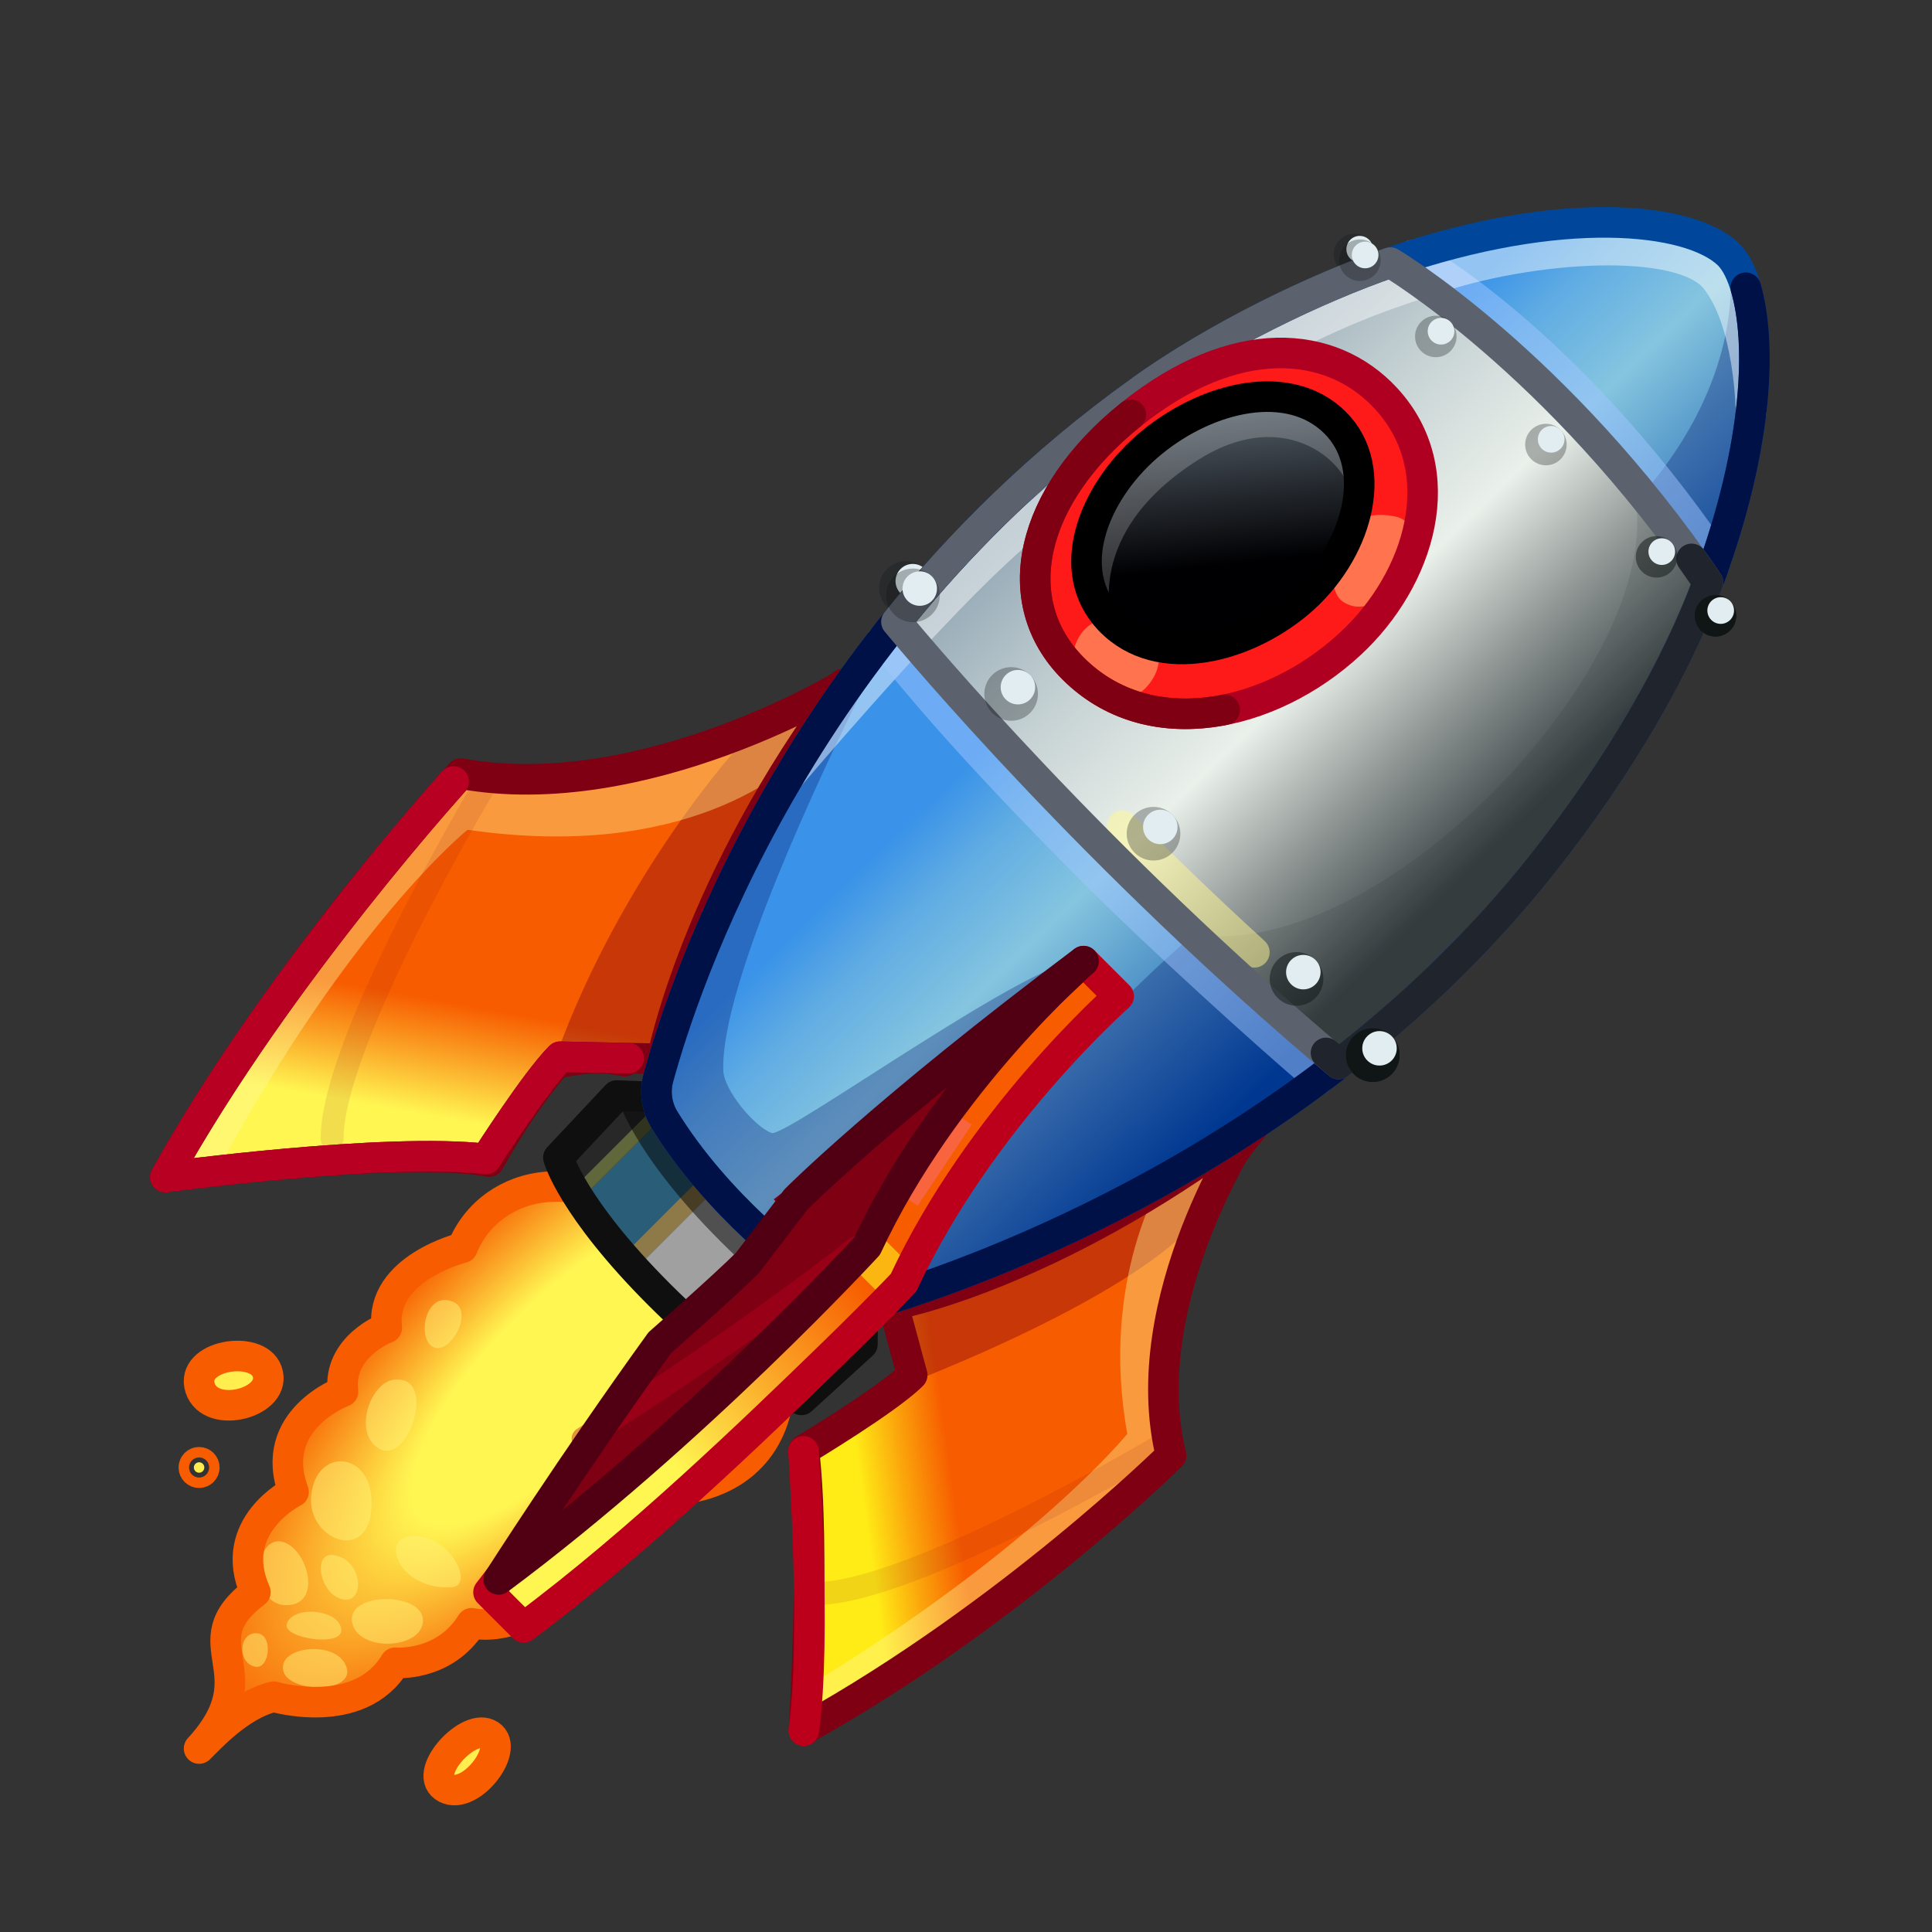 <svg width="513" height="513" viewBox="0 0 513 513" fill="none" xmlns="http://www.w3.org/2000/svg">
<rect x="0" y="0" width="513" height="513" fill="#333333" stroke="none"/>
<g clip-path="url(#clip0_1321_103540)">
<mask id="mask0_1321_103540" style="mask-type:luminance" maskUnits="userSpaceOnUse" x="0" y="0" width="513" height="513">
<path d="M512.897 0.93H0.897V512.93H512.897V0.93Z" fill="white"/>
</mask>
<g mask="url(#mask0_1321_103540)">
<mask id="mask1_1321_103540" style="mask-type:luminance" maskUnits="userSpaceOnUse" x="-158" y="-209" width="891" height="891">
<path d="M364.891 -208.084L732.196 159.221L209.934 681.483L-157.372 314.178L364.891 -208.084Z" fill="white"/>
</mask>
<g mask="url(#mask1_1321_103540)">
<path d="M206.128 256.911C216.623 258.185 279.338 198.571 279.338 198.571L289.534 208.721C289.534 208.721 224.786 275.705 222.779 283.666C221.724 283.412 204.778 299.382 203.393 299.681C201.964 301.353 187.105 316.846 186.138 318.561C181.651 317.725 125.988 362.75 125.988 362.75L115.967 352.354C119.267 346.108 180.422 283.002 183.425 279.704C184.148 278.909 190.859 272.165 191.392 271.62C192.393 270.597 206.128 256.911 206.128 256.911Z" fill="url(#paint0_linear_1321_103540)"/>
<path d="M206.128 256.911C216.623 258.185 279.338 198.571 279.338 198.571L289.534 208.721C289.534 208.721 224.786 275.705 222.779 283.666C221.724 283.412 204.778 299.382 203.393 299.681C201.964 301.353 187.105 316.846 186.138 318.561C181.651 317.725 125.988 362.75 125.988 362.75L115.967 352.354C119.267 346.108 180.422 283.002 183.425 279.704C184.148 278.909 190.859 272.165 191.392 271.62C192.393 270.597 206.128 256.911 206.128 256.911Z" stroke="#7F0012" stroke-width="8.116" stroke-linecap="round" stroke-linejoin="round"/>
<path d="M290.049 209.343C290.049 209.343 226.094 269.335 216.541 267.596C216.541 267.596 132.242 352.754 126.275 363.496C126.275 363.496 180.265 319.439 185.48 320.052C185.48 320.052 205.871 298.198 207.164 296.904L222.846 285.025C222.846 285.025 282.222 219.782 290.049 209.343Z" fill="url(#paint1_linear_1321_103540)"/>
<path d="M290.049 209.343C290.049 209.343 226.094 269.335 216.541 267.596C216.541 267.596 132.242 352.754 126.275 363.496C126.275 363.496 180.265 319.439 185.48 320.052C185.48 320.052 205.871 298.198 207.164 296.904L222.846 285.025C222.846 285.025 282.222 219.782 290.049 209.343Z" stroke="#7F0012" stroke-width="8.116" stroke-linecap="round" stroke-linejoin="round"/>
<path d="M308.969 385.598C302.477 332.113 332.368 299.863 332.368 299.863L332.01 299.505C332.01 299.505 280.776 338.03 240.206 348.257C241.499 353.634 244.189 360.986 242.664 368.05C234.145 375.334 223.564 382.687 214.819 387.62C219.08 410.486 214.369 458.655 214.369 458.655L214.908 457.758C246.744 440.945 273.813 418.792 290.623 403.488C294.668 399.806 298.119 396.52 300.9 393.801C306.111 388.705 308.969 385.598 308.969 385.598Z" stroke="#7F0012" stroke-width="8.116" stroke-linecap="round" stroke-linejoin="round"/>
<path d="M240.624 367.584C240.624 367.584 241.593 358.222 237.848 344.907C255.402 339.275 292.09 325.674 331.166 300.127C330.069 301.053 320.606 309.827 314.135 327.733C314.135 327.733 314.135 327.733 314.128 327.74C313.734 328.177 298.912 344.548 240.624 367.584ZM212.947 459.051C212.947 459.051 213.55 454.848 214.231 447.925L214.238 447.918C274.987 410.943 299.328 380.719 299.328 380.719C291.882 339.455 308.956 312.51 309.207 312.101C316.811 307.868 324.652 303.169 332.601 297.975C330.65 299.625 302.198 326.111 311.259 384.758C311.259 384.758 274.614 426.066 212.947 459.051ZM308.97 383.402C308.97 383.402 242.217 423.225 216.563 423.139ZM331.651 299.146C331.651 299.146 300.864 345.205 310.942 386.495C310.942 386.495 268.222 428.781 213.474 459.193C213.474 459.193 216.57 411.564 213.447 384.986C213.447 384.986 235.624 371.702 242.215 365.11L237.177 346.472C237.177 346.472 278.45 339.039 331.651 299.146Z" fill="url(#paint2_linear_1321_103540)"/>
<g opacity="0.4">
<path d="M240.624 367.584C240.624 367.584 241.592 358.222 237.847 344.907C255.402 339.275 292.089 325.674 331.166 300.127C330.068 301.053 320.606 309.826 314.135 327.733C314.135 327.733 314.135 327.733 314.128 327.74C313.733 328.177 298.912 344.548 240.624 367.584Z" fill="#7F0012"/>
</g>
<g opacity="0.4">
<path d="M212.947 459.051C212.947 459.051 213.55 454.848 214.231 447.925L214.238 447.918C274.992 410.945 299.328 380.719 299.328 380.719C291.882 339.455 308.956 312.51 309.207 312.101C316.811 307.868 324.652 303.169 332.601 297.975C330.65 299.625 302.198 326.111 311.259 384.758C311.259 384.758 274.614 426.066 212.947 459.051Z" fill="#FFF89C"/>
</g>
<g opacity="0.1">
<path d="M308.973 383.405C308.973 383.405 242.216 423.221 216.563 423.139" stroke="#7F0012" stroke-width="6.087" stroke-linecap="round" stroke-linejoin="round"/>
</g>
<path d="M331.651 299.146C331.651 299.146 300.864 345.205 310.942 386.495C310.942 386.495 268.222 428.781 213.474 459.194C213.474 459.194 216.57 411.564 213.447 384.986C213.447 384.986 235.624 371.702 242.215 365.11L237.177 346.472C237.177 346.472 278.45 339.04 331.651 299.146Z" stroke="#7F0012" stroke-width="8.116" stroke-linecap="round" stroke-linejoin="round"/>
<path d="M213.341 385.379C213.341 385.379 216.838 434.61 213.43 459.539" stroke="#BC001B" stroke-width="8.116" stroke-linecap="round"/>
<path d="M123.48 206.924C176.965 213.416 223.832 182.359 223.832 182.359L223.831 181.641C223.831 181.641 176.069 241.214 165.842 281.784C160.466 280.491 154.728 280.85 147.663 282.375C140.38 290.894 134.82 299.682 129.887 308.427C107.021 304.166 44.684 312.284 44.684 312.284L45.581 311.746C62.393 279.909 90.285 242.08 105.589 225.27C109.271 221.224 112.558 217.773 115.277 214.992C120.373 209.781 123.48 206.924 123.48 206.924Z" stroke="#7F0012" stroke-width="8.116" stroke-linecap="round" stroke-linejoin="round"/>
<path d="M222.998 182.676C222.998 182.676 216.441 189.448 196.426 197.885C196.426 197.885 165.578 231.33 147.794 279.919C151.818 279.797 164.774 281.031 174.093 283.262C180.729 265.678 188.298 223.761 222.998 182.676ZM232.116 174.577C232.116 174.577 221.391 185.66 193.319 198.48C156.94 215.088 122.233 205.13 122.233 205.13C122.233 205.13 83.501 237.234 43.549 313.945C43.549 313.945 48.6 312.782 57.309 311.505C93.1 245.182 124.127 220.339 124.127 220.339C182.286 228.697 208.858 205.023 215.738 198.43L215.745 198.423C220.638 190.603 226.083 182.619 232.116 174.577ZM127.929 209.894C127.929 209.894 88.107 276.647 88.193 302.301ZM224.65 181.384C224.65 181.384 171.016 214.28 122.326 205.411C122.326 205.411 74.3 257.816 43.888 312.564C43.888 312.564 102.457 304.626 129.036 307.748C129.036 307.748 142.141 287.185 148.732 280.594L175.8 281.149C175.8 281.149 184.757 234.585 224.65 181.384Z" fill="url(#paint3_linear_1321_103540)"/>
<g opacity="0.4">
<path d="M222.994 182.678C222.994 182.678 216.441 189.444 196.429 197.885C196.429 197.885 165.581 231.327 147.797 279.919C151.819 279.795 164.778 281.031 174.092 283.266C180.729 265.684 188.298 223.754 222.994 182.678Z" fill="#7F0012"/>
</g>
<g opacity="0.4">
<path d="M232.119 174.573C232.119 174.573 221.394 185.659 193.322 198.475C156.944 215.084 122.228 205.133 122.228 205.133C122.228 205.133 83.503 237.228 43.543 313.945C43.543 313.945 48.601 312.776 57.314 311.503C93.095 245.182 124.13 220.334 124.13 220.334C182.281 228.698 208.855 205.027 215.738 198.437L215.746 198.43C220.643 190.601 226.083 182.612 232.119 174.573Z" fill="#FFF89C"/>
</g>
<g opacity="0.1">
<path d="M127.926 209.891C127.926 209.891 88.11 276.648 88.193 302.301" stroke="#7F0012" stroke-width="6.087" stroke-linecap="round" stroke-linejoin="round"/>
</g>
<path d="M224.651 181.384C224.651 181.384 171.017 214.28 122.326 205.411C122.326 205.411 74.301 257.816 43.889 312.564C43.889 312.564 102.458 304.626 129.037 307.748C129.037 307.748 142.142 287.185 148.733 280.594L175.801 281.149C175.801 281.149 184.757 234.585 224.651 181.384Z" stroke="#7F0012" stroke-width="8.116" stroke-linecap="round" stroke-linejoin="round"/>
<path d="M120.444 207.5C111.284 217.757 70.728 264.249 43.889 312.564C43.889 312.564 102.458 304.626 129.037 307.748C129.037 307.748 142.142 287.185 148.733 280.594C148.733 280.594 158.999 280.805 166.886 280.967" stroke="#B80023" stroke-width="8.116" stroke-linecap="round" stroke-linejoin="round"/>
<path d="M153.602 316.582C149.522 316.024 145.731 316.24 142.298 317.061C138.864 317.882 135.79 319.306 133.144 321.164C131.048 322.636 129.22 324.38 127.696 326.31C126.172 328.241 124.952 330.358 124.07 332.577C124.07 332.577 118.599 333.954 113.351 337.299C108.104 340.643 103.08 345.955 103.973 353.825C103.973 353.825 100.701 355.072 97.608 357.812C94.515 360.551 91.601 364.784 92.317 370.752C92.317 370.752 87.269 372.643 83.095 376.91C78.921 381.177 75.622 387.818 79.121 397.318C79.121 397.318 74.635 399.56 71.115 403.998C67.596 408.436 65.044 415.07 68.91 423.854C59.678 430.867 60.629 436.086 61.528 442.116C62.427 448.146 63.273 454.987 53.828 465.247C56.118 463.102 64.402 453.661 73.624 451.466C73.624 451.466 96.282 458.071 105.73 442.347C105.73 442.347 118.755 443.421 125.976 431.795C125.976 431.795 147.252 436.765 158.202 406.166C158.202 406.166 173.882 410.28 180.661 396.062C180.661 396.062 193.582 395.813 201.622 385.548C204.585 381.764 206.885 376.62 207.631 369.626C210.4 343.658 172.425 319.156 153.602 316.582Z" fill="url(#paint4_radial_1321_103540)"/>
<g opacity="0.5">
<path d="M119.005 345.266C112.305 344.094 110.799 356.571 115.517 357.873C120.236 359.174 126.688 346.609 119.005 345.266Z" fill="#FFF276"/>
</g>
<g opacity="0.5">
<path d="M104.601 366.352C98.073 367.138 93.502 381.198 101.075 384.854C108.649 388.509 116.186 364.958 104.601 366.352Z" fill="#FFF276"/>
</g>
<g opacity="0.5">
<path d="M108.472 408.002C101.115 409.156 106.4 422.237 119.89 421.458C126.435 421.08 118.959 406.357 108.472 408.002Z" fill="#FFF276"/>
</g>
<g opacity="0.5">
<path d="M98.635 398.098C98.034 385.325 84.062 384.429 82.651 396.903C81.24 409.378 99.469 415.833 98.635 398.098Z" fill="#FFF276"/>
</g>
<g opacity="0.5">
<path d="M88.59 412.915C82.854 412.059 84.856 423.299 90.948 424.67C97.041 426.041 96.483 414.094 88.59 412.915Z" fill="#FFF276"/>
</g>
<g opacity="0.5">
<path d="M112.307 430.348C112.445 422.64 92.138 422.6 93.489 430.687C94.84 438.775 112.168 438.057 112.307 430.348Z" fill="#FFF276"/>
</g>
<g opacity="0.5">
<path d="M74.684 409.334C67.225 407.943 66.418 426.431 76.188 426.223C85.958 426.014 81.489 410.604 74.684 409.334Z" fill="#FFF276"/>
</g>
<g opacity="0.5">
<path d="M90.625 432.808C90.376 427.215 77.364 426.11 76.124 431.344C75.256 435.014 90.83 437.407 90.625 432.808Z" fill="#FFF276"/>
</g>
<g opacity="0.5">
<path d="M91.547 441.649C88.186 435.561 73.868 437.265 75.201 443.571C76.534 449.877 96.021 449.756 91.547 441.649Z" fill="#FFF276"/>
</g>
<g opacity="0.5">
<path d="M68.171 433.678C63.165 433.435 63.046 441.979 68.01 442.583C71.627 443.023 72.577 433.892 68.171 433.678Z" fill="#FFF276"/>
</g>
<path d="M152.392 315.371C151.053 315.182 149.745 315.075 148.472 315.046C147.316 315.019 146.189 315.056 145.091 315.151C143.958 315.249 142.857 315.411 141.789 315.63C140.388 315.918 139.045 316.305 137.763 316.781C135.613 317.58 133.636 318.627 131.855 319.873C127.656 322.811 124.542 326.847 122.792 331.299C122.792 331.299 100.825 336.724 102.701 352.552C102.701 352.552 89.573 357.501 91.073 369.505C91.073 369.505 70.815 377.008 77.943 396.139C77.943 396.139 59.953 405.062 67.814 422.758C49.327 436.761 71.745 443.756 52.865 464.284C55.156 462.139 63.433 452.693 72.691 450.533C72.691 450.533 95.497 457.285 104.914 441.53C104.914 441.53 118.01 442.674 125.209 431.026C125.209 431.026 146.617 436.129 157.467 405.431C157.467 405.431 173.248 409.644 179.989 395.389C179.989 395.389 192.974 395.204 201.002 384.927C202.055 383.578 203.025 382.057 203.867 380.338C204.417 379.215 204.913 378.008 205.345 376.712C205.632 375.85 205.89 374.949 206.116 374.005C206.491 372.439 206.778 370.759 206.961 368.956C209.612 342.87 171.323 318.054 152.392 315.371Z" stroke="#F75C00" stroke-width="8.116" stroke-linecap="round" stroke-linejoin="round"/>
<path d="M70.896 364.066C68.231 356.958 50.358 359.82 53.143 368.53C55.928 377.241 74.024 372.403 70.896 364.066Z" fill="#FFEE4D"/>
<path d="M70.896 364.066C68.231 356.958 50.358 359.82 53.143 368.53C55.928 377.241 74.024 372.403 70.896 364.066Z" stroke="#F75C00" stroke-width="8.116" stroke-linecap="round" stroke-linejoin="round"/>
<path d="M129.457 460.393C123.683 457.862 111.775 471.386 118.489 474.806C125.202 478.227 136.23 463.362 129.457 460.393Z" fill="#FFEE4D"/>
<path d="M129.457 460.393C123.683 457.862 111.775 471.386 118.489 474.806C125.202 478.227 136.23 463.362 129.457 460.393Z" stroke="#F75C00" stroke-width="8.116" stroke-linecap="round" stroke-linejoin="round"/>
<path d="M54.251 389.661C54.251 390.427 53.631 391.047 52.865 391.047C52.099 391.047 51.479 390.427 51.479 389.661C51.479 388.895 52.099 388.275 52.865 388.275C53.631 388.275 54.251 388.895 54.251 389.661Z" fill="#FFEE4D"/>
<path d="M54.251 389.661C54.251 390.427 53.631 391.047 52.865 391.047C52.099 391.047 51.479 390.427 51.479 389.661C51.479 388.895 52.099 388.275 52.865 388.275C53.631 388.275 54.251 388.895 54.251 389.661Z" stroke="#F75C00" stroke-width="8.116" stroke-linecap="round" stroke-linejoin="round"/>
<mask id="mask2_1321_103540" style="mask-type:luminance" maskUnits="userSpaceOnUse" x="-80" y="-131" width="735" height="736">
<path d="M287.412 -130.606L654.717 236.699L287.412 604.005L-79.893 236.699L287.412 -130.606Z" fill="white"/>
</mask>
<g mask="url(#mask2_1321_103540)">
<path d="M459.397 167.4C457.245 169.551 453.759 169.551 451.607 167.4C449.456 165.249 449.456 161.762 451.607 159.611C453.759 157.459 457.245 157.459 459.397 159.611C461.548 161.762 461.548 165.249 459.397 167.4Z" fill="#101516"/>
<path d="M459.398 164.616C458.015 165.998 455.774 165.998 454.392 164.616C453.009 163.233 453.009 160.992 454.392 159.61C455.774 158.228 458.015 158.228 459.398 159.61C460.78 160.992 460.78 163.233 459.398 164.616Z" fill="#E1EDF0"/>
<g opacity="0.3">
<path d="M363.546 71.46C361.395 73.612 357.908 73.612 355.757 71.46C353.605 69.309 353.605 65.823 355.757 63.671C357.908 61.52 361.395 61.52 363.546 63.671C365.698 65.823 365.698 69.309 363.546 71.46Z" fill="#101516"/>
</g>
<path d="M363.547 68.676C362.165 70.059 359.923 70.059 358.541 68.676C357.159 67.294 357.159 65.053 358.541 63.67C359.923 62.288 362.165 62.288 363.547 63.67C364.929 65.053 364.929 67.294 363.547 68.676Z" fill="#E1EDF0"/>
</g>
<mask id="mask3_1321_103540" style="mask-type:luminance" maskUnits="userSpaceOnUse" x="-328" y="-101" width="951" height="951">
<path d="M147.162 -100.117L622.077 374.797L147.162 849.712L-327.753 374.797L147.162 -100.117Z" fill="white"/>
</mask>
<g mask="url(#mask3_1321_103540)">
<path d="M369.533 285.195C366.751 287.977 362.243 287.977 359.461 285.195C356.68 282.413 356.68 277.905 359.461 275.124C362.243 272.342 366.751 272.342 369.533 275.124C372.315 277.905 372.315 282.413 369.533 285.195Z" fill="#101516"/>
<path d="M369.533 281.595C367.746 283.383 364.848 283.383 363.061 281.595C361.273 279.808 361.273 276.91 363.061 275.123C364.848 273.335 367.746 273.335 369.533 275.123C371.321 276.91 371.321 279.808 369.533 281.595Z" fill="#E1EDF0"/>
<g opacity="0.3">
<path d="M245.601 161.149C242.819 163.931 238.311 163.931 235.53 161.149C232.748 158.367 232.748 153.859 235.53 151.077C238.311 148.295 242.819 148.295 245.601 151.077C248.383 153.859 248.383 158.367 245.601 161.149Z" fill="#101516"/>
</g>
<path d="M245.602 157.549C243.815 159.336 240.917 159.336 239.13 157.549C237.343 155.761 237.343 152.864 239.13 151.076C240.917 149.289 243.815 149.289 245.602 151.076C247.39 152.864 247.39 155.761 245.602 157.549Z" fill="#E1EDF0"/>
</g>
<path d="M163.741 290.897L148.268 307.384C148.268 307.384 151.847 320.537 175.084 343.774C198.2 366.891 212.809 371.703 212.809 371.703L228.988 356.959L229.113 346.037L174.394 291.318L163.741 290.897Z" fill="#282828"/>
<path d="M179.989 348.678L201.472 327.195L220.472 342.786L199.081 364.176L179.989 348.678Z" fill="#1D4861"/>
<path d="M219.156 344.101L199.082 364.176L194.767 361.053L214.889 340.931L219.156 344.101Z" fill="#60673A"/>
<path d="M175.758 296.881L154.22 318.419L168.671 337.062L190.12 315.613L175.758 296.881Z" fill="#2A5D77"/>
<path d="M188.391 317.341L168.672 337.061L165.208 333.597L184.928 313.877L188.391 317.341Z" fill="#8E7949"/>
<path d="M174.91 297.73L154.22 318.42L152.392 315.372L172.979 294.786L174.91 297.73Z" fill="#60673A"/>
<path d="M199.859 328.808L179.989 348.678L168.672 337.061L188.393 317.341L199.859 328.808Z" fill="#A0A0A0"/>
<g opacity="0.5">
<path d="M163.741 290.897C163.741 290.897 167.408 305.706 191.379 329.678C215.351 353.65 228.988 356.959 228.988 356.959L229.113 346.037L174.394 291.318L163.741 290.897Z" fill="black"/>
</g>
<path d="M163.741 290.897L148.268 307.384C148.268 307.384 151.847 320.537 175.084 343.774C198.2 366.891 212.809 371.703 212.809 371.703L228.988 356.959L229.113 346.037L174.394 291.318L163.741 290.897Z" stroke="#0F0F0F" stroke-width="8.116" stroke-linecap="round" stroke-linejoin="round"/>
<path d="M176.405 297.264C174.37 293.96 173.795 289.954 174.814 286.209C181.318 262.288 211.555 169.236 302.456 104.018C323.213 89.125 349.691 76.464 369.182 69.729C414.447 54.088 448.664 57.652 458.934 67.515C466.546 74.826 471.538 105.944 453.516 154.637C445.325 176.77 430.389 203.16 409.375 229.627C348.12 306.779 258.704 338.05 234.149 345.473C230.027 346.72 225.569 346.009 222.035 343.548C211.859 336.461 190.271 319.774 176.405 297.264Z" fill="url(#paint5_linear_1321_103540)"/>
<g opacity="0.3">
<path d="M234.146 345.478C230.021 346.719 225.566 346.009 222.03 343.548C211.857 336.46 190.271 319.781 176.404 297.262C174.366 293.962 173.799 289.952 174.818 286.207C179.087 270.474 195.78 227.007 231.098 179.064C231.098 179.064 230.712 179.814 230.019 181.191C229.559 182.106 228.962 183.297 228.252 184.731C219.136 203.128 191.294 261.317 192.05 284.227C192.228 289.616 200.544 299.342 204.895 300.838C208.692 302.143 277.474 252.085 287.712 255.206C298.27 258.425 223.19 325.504 228.802 328.024C240.853 333.445 281.784 277.772 316.579 248.504C317.098 248.067 340.583 270.58 341.088 270.144C385.168 232.242 422.035 184.811 442.755 143.172C444.077 140.518 435.423 132.127 437.269 129.941C461.485 101.261 460.425 75.148 458.934 67.517C466.546 74.827 471.539 105.947 453.511 154.637C445.325 176.768 430.389 203.154 409.377 229.633C348.126 306.782 258.703 338.053 234.146 345.478Z" fill="#000C66"/>
</g>
<path d="M355.464 282.512C290.705 228.055 244.003 172.328 238.034 165.111C255.043 143.983 276.221 122.835 302.456 104.017C323.217 89.124 349.689 76.469 369.181 69.733C369.181 69.733 413.531 95.975 453.511 154.636C445.325 176.768 430.389 203.154 409.376 229.633C392.847 250.452 374.26 267.935 355.464 282.512Z" fill="url(#paint6_linear_1321_103540)"/>
<g opacity="0.1">
<path d="M355.464 282.512C341.74 270.97 328.827 259.376 316.947 248.199C369.472 255.696 447.543 169.835 432.964 127.477C439.779 135.612 446.709 144.651 453.51 154.637C445.325 176.769 430.388 203.154 409.376 229.633C392.847 250.452 374.26 267.935 355.464 282.512Z" fill="#101516"/>
</g>
<g opacity="0.5">
<path d="M333.065 252.86C320.278 241.188 308.503 229.806 297.973 219.227" stroke="#FFF88F" stroke-width="8.116" stroke-linecap="round" stroke-linejoin="round"/>
</g>
<g opacity="0.5">
<path d="M375.102 67.773C375.102 67.773 415.392 89.317 455.731 148.402" stroke="#9FC6FF" stroke-width="8.116" stroke-linecap="round" stroke-linejoin="round"/>
</g>
<g opacity="0.45">
<path d="M464.948 109.466C464.948 109.466 464.732 85.334 455.442 73.969C446.152 62.604 406.337 65.19 380.04 74.23C364.681 79.51 326.062 89.59 264.551 146.625C243.076 166.538 209.53 206.245 209.53 206.245" stroke="white" stroke-width="8.116" stroke-linecap="round" stroke-linejoin="round"/>
</g>
<path d="M176.405 297.264C174.37 293.96 173.795 289.954 174.814 286.209C181.318 262.288 211.555 169.236 302.456 104.018C323.213 89.125 349.691 76.464 369.182 69.729C414.447 54.088 448.664 57.652 458.934 67.515C466.546 74.826 471.538 105.944 453.516 154.637C445.325 176.77 430.389 203.16 409.375 229.627C348.12 306.779 258.704 338.05 234.149 345.473C230.027 346.72 225.569 346.009 222.035 343.548C211.859 336.461 190.271 319.774 176.405 297.264Z" stroke="#00479B" stroke-width="8.116" stroke-miterlimit="10"/>
<g opacity="0.5">
<path d="M234.232 169.904C243.57 181.425 256.656 197.561 289.693 230.769C307.094 248.261 336.908 275.282 350.198 286.497" stroke="#9FC6FF" stroke-width="8.116" stroke-linecap="round" stroke-linejoin="round"/>
</g>
<path d="M463.563 76.402C467.624 90.252 467.346 117.268 453.516 154.637C445.325 176.77 430.389 203.16 409.375 229.627C348.12 306.779 258.704 338.049 234.149 345.474C230.027 346.72 225.569 346.009 222.035 343.548C211.859 336.461 190.271 319.774 176.405 297.264C174.37 293.96 173.795 289.954 174.814 286.209C181.318 262.288 211.555 169.236 302.456 104.018" stroke="#001147" stroke-width="8.116" stroke-linecap="round" stroke-linejoin="round"/>
<path d="M355.464 282.512C290.705 228.055 244.003 172.328 238.034 165.111C255.043 143.983 276.221 122.835 302.456 104.017C323.217 89.124 349.689 76.469 369.181 69.733C369.181 69.733 413.531 95.975 453.511 154.636C445.325 176.768 430.389 203.154 409.376 229.633C392.847 250.452 374.26 267.935 355.464 282.512Z" stroke="#5C626D" stroke-width="8.116" stroke-linecap="round" stroke-linejoin="round"/>
<path d="M449.159 148.4L453.512 154.637C445.326 176.768 430.389 203.155 409.377 229.634C392.848 250.452 374.26 267.935 355.465 282.513L352.093 279.577" stroke="#20242D" stroke-width="8.116" stroke-linecap="round" stroke-linejoin="round"/>
<path d="M254.232 296.095L239.884 317.617ZM237.732 331.965L229.841 339.856ZM239.92 340.581C260.197 296.971 297.036 264.531 297.036 264.531L287.711 255.206C287.711 255.206 245.983 294.628 212.228 324.225C209.798 329.117 205.023 335.738 198.552 341.403C191.271 347.779 182.047 352.957 179.128 356.952C151.286 395.063 129.717 422.785 129.717 422.785L139.043 432.112C169.77 409.263 200.938 378.991 219.381 361.137C223.819 356.841 227.655 353.047 230.771 349.924C236.609 344.072 239.92 340.581 239.92 340.581Z" fill="url(#paint7_linear_1321_103540)"/>
<path d="M254.232 296.095L239.885 317.617Z" fill="#505459"/>
<path d="M254.232 296.095L239.885 317.617" stroke="#F8643E" stroke-width="9.131"/>
<path d="M237.732 331.965L229.841 339.856" stroke="#FCB611" stroke-width="9.131"/>
<path d="M239.92 340.581C260.197 296.971 297.036 264.531 297.036 264.531L287.711 255.206C287.711 255.206 245.983 294.628 212.228 324.225C209.798 329.117 205.023 335.738 198.552 341.403C191.271 347.779 182.047 352.957 179.128 356.952C151.286 395.063 129.717 422.785 129.717 422.785L139.043 432.112C169.77 409.263 200.938 378.991 219.381 361.137C223.819 356.841 227.655 353.047 230.771 349.924C236.609 344.072 239.92 340.581 239.92 340.581Z" stroke="#BC001B" stroke-width="8.116" stroke-linecap="round" stroke-linejoin="round"/>
<path d="M205.472 318.443C205.472 318.443 214.87 330.423 211.125 317.108C228.68 311.477 243.393 281.999 282.47 256.453C281.372 257.378 282.656 256.338 283.826 256.531C283.826 256.531 264.456 271.955 264.449 271.963C264.054 272.4 253.681 281.525 205.472 318.443ZM227.596 331.155C227.596 331.155 200.63 352.813 154.831 381.996ZM287.711 255.206C287.711 255.206 250.514 287.287 230.236 330.897C230.236 330.897 184.383 380.73 132.408 419.378C132.408 419.378 151.953 388.717 175.246 356.469C175.246 356.469 191.863 341.93 198.454 335.339L211.351 318.493C211.351 318.493 234.51 295.099 287.711 255.206Z" fill="url(#paint8_linear_1321_103540)"/>
<g opacity="0.4">
<path d="M205.472 318.442C205.472 318.442 214.87 330.423 211.125 317.108C228.68 311.477 243.397 282.002 282.474 256.456C281.376 257.381 282.659 256.338 283.826 256.531C283.826 256.531 264.456 271.955 264.449 271.963C264.054 272.4 253.685 281.527 205.472 318.442Z" fill="#7F0012"/>
</g>
<g opacity="0.4">
<path d="M227.596 331.158C227.596 331.158 200.626 352.814 154.828 381.994" stroke="#BC001B" stroke-width="6.087" stroke-linecap="round" stroke-linejoin="round"/>
</g>
<path d="M287.711 255.206C287.711 255.206 250.514 287.287 230.236 330.897C230.236 330.897 184.383 380.73 132.408 419.378C132.408 419.378 151.953 388.717 175.246 356.469C175.246 356.469 191.863 341.93 198.454 335.339L211.351 318.493C211.351 318.493 234.51 295.099 287.711 255.206Z" stroke="#510013" stroke-width="8.116" stroke-linecap="round" stroke-linejoin="round"/>
<path d="M367.968 105.745C353.468 90.075 327.871 87.928 300.257 110.11C273.351 131.724 267.146 159.709 284.967 177.529C304.941 197.504 337.27 190.631 358.515 170.975C376.98 153.893 385.953 125.181 367.968 105.745Z" fill="#FF1A1A"/>
<g opacity="0.4">
<path d="M286.719 168.79C279.522 180.026 297.015 193.096 305.598 180.979C314.181 168.862 293.917 157.553 286.719 168.79Z" fill="#FFF89C"/>
</g>
<g opacity="0.4">
<path d="M370.562 137.17C382.643 139.745 367.94 167.65 356.427 159.662C351.087 155.958 352.426 133.305 370.562 137.17Z" fill="#FFF89C"/>
</g>
<path d="M354.497 112.217C342.868 100.588 321.702 106.072 306.822 118.357C291.943 130.642 283.272 150.673 293.589 163.397C305.273 177.807 328.73 172.008 343.925 159.096C359.263 146.063 366.144 123.864 354.497 112.217Z" fill="url(#paint9_linear_1321_103540)"/>
<g opacity="0.2">
<path d="M308.465 116.588C289.564 129.808 286.044 147.211 295.396 165.203C295.396 165.203 287.15 141.686 318.241 122.055C341.996 107.058 359.15 123.737 358.877 133.113C364.173 121.916 346.723 89.827 308.465 116.588Z" fill="white"/>
</g>
<path d="M354.56 112.28C342.382 100.103 320.846 105.217 305.905 117.441C290.964 129.664 282.561 149.963 293.423 163.23C305.722 178.256 329.596 172.874 344.845 160.016C360.236 147.037 366.756 124.477 354.56 112.28Z" stroke="black" stroke-width="8.116" stroke-miterlimit="10"/>
<path d="M367.968 105.745C353.468 90.075 327.871 87.928 300.257 110.11C273.351 131.724 267.146 159.709 284.967 177.529C304.941 197.504 337.27 190.631 358.515 170.975C376.98 153.893 385.953 125.181 367.968 105.745Z" stroke="#AF0022" stroke-width="8.116" stroke-miterlimit="10"/>
<path d="M300.257 110.11C273.35 131.724 267.145 159.709 284.966 177.529C295.942 188.505 310.647 191.374 325.194 188.472" stroke="#7F0012" stroke-width="8.116" stroke-linecap="round" stroke-linejoin="round"/>
<mask id="mask4_1321_103540" style="mask-type:luminance" maskUnits="userSpaceOnUse" x="-80" y="-131" width="735" height="736">
<path d="M287.412 -130.606L654.717 236.699L287.412 604.005L-79.893 236.699L287.412 -130.606Z" fill="white"/>
</mask>
<g mask="url(#mask4_1321_103540)">
<g opacity="0.3">
<path d="M414.379 121.935C412.228 124.087 408.741 124.087 406.59 121.935C404.438 119.784 404.438 116.297 406.59 114.146C408.741 111.994 412.228 111.994 414.379 114.146C416.531 116.297 416.531 119.784 414.379 121.935Z" fill="#101516"/>
</g>
<path d="M414.38 119.151C412.998 120.533 410.756 120.533 409.374 119.151C407.992 117.769 407.992 115.527 409.374 114.145C410.756 112.763 412.998 112.763 414.38 114.145C415.762 115.527 415.762 117.769 414.38 119.151Z" fill="#E1EDF0"/>
<g opacity="0.3">
<path d="M385.141 93.234C382.989 95.386 379.503 95.386 377.351 93.234C375.2 91.083 375.2 87.597 377.351 85.445C379.503 83.294 382.989 83.294 385.141 85.445C387.292 87.597 387.292 91.083 385.141 93.234Z" fill="#101516"/>
</g>
<path d="M385.142 90.45C383.759 91.833 381.518 91.833 380.136 90.45C378.753 89.068 378.753 86.827 380.136 85.444C381.518 84.062 383.759 84.062 385.142 85.444C386.524 86.827 386.524 89.068 385.142 90.45Z" fill="#E1EDF0"/>
<g opacity="0.5">
<path d="M443.751 151.754C441.6 153.906 438.113 153.906 435.962 151.754C433.81 149.603 433.81 146.117 435.962 143.965C438.113 141.814 441.6 141.814 443.751 143.965C445.903 146.117 445.903 149.603 443.751 151.754Z" fill="#101516"/>
</g>
<path d="M443.751 148.97C442.369 150.353 440.127 150.353 438.745 148.97C437.363 147.588 437.363 145.347 438.745 143.964C440.127 142.582 442.369 142.582 443.751 143.964C445.133 145.347 445.133 147.588 443.751 148.97Z" fill="#E1EDF0"/>
<g opacity="0.3">
<path d="M364.982 72.986C362.83 75.137 359.344 75.137 357.192 72.986C355.041 70.834 355.041 67.347 357.192 65.196C359.344 63.044 362.83 63.044 364.982 65.196C367.133 67.347 367.133 70.834 364.982 72.986Z" fill="#101516"/>
</g>
<path d="M364.982 70.201C363.6 71.584 361.359 71.584 359.977 70.201C358.594 68.819 358.594 66.578 359.977 65.195C361.359 63.813 363.6 63.813 364.982 65.195C366.365 66.578 366.365 68.819 364.982 70.201Z" fill="#E1EDF0"/>
<path d="M459.397 167.4C457.245 169.551 453.759 169.551 451.607 167.4C449.456 165.249 449.456 161.762 451.607 159.611C453.759 157.459 457.245 157.459 459.397 159.611C461.548 161.762 461.548 165.249 459.397 167.4Z" fill="#101516"/>
<path d="M459.398 164.616C458.015 165.998 455.774 165.998 454.392 164.616C453.009 163.233 453.009 160.992 454.392 159.61C455.774 158.228 458.015 158.228 459.398 159.61C460.78 160.992 460.78 163.233 459.398 164.616Z" fill="#E1EDF0"/>
</g>
<mask id="mask5_1321_103540" style="mask-type:luminance" maskUnits="userSpaceOnUse" x="-328" y="-101" width="951" height="951">
<path d="M147.162 -100.117L622.077 374.797L147.162 849.712L-327.753 374.797L147.162 -100.117Z" fill="white"/>
</mask>
<g mask="url(#mask5_1321_103540)">
<g opacity="0.3">
<path d="M311.327 226.411C308.545 229.193 304.037 229.193 301.255 226.411C298.473 223.629 298.473 219.121 301.255 216.339C304.037 213.558 308.545 213.558 311.327 216.339C314.109 219.121 314.109 223.629 311.327 226.411Z" fill="#101516"/>
</g>
<path d="M311.328 222.811C309.541 224.598 306.643 224.598 304.856 222.811C303.068 221.023 303.068 218.126 304.856 216.338C306.643 214.551 309.541 214.551 311.328 216.338C313.116 218.126 313.116 221.023 311.328 222.811Z" fill="#E1EDF0"/>
<g opacity="0.3">
<path d="M273.522 189.302C270.74 192.083 266.232 192.083 263.451 189.302C260.669 186.52 260.669 182.012 263.451 179.23C266.232 176.448 270.74 176.448 273.522 179.23C276.304 182.012 276.304 186.52 273.522 189.302Z" fill="#101516"/>
</g>
<path d="M273.523 185.702C271.736 187.489 268.838 187.489 267.051 185.702C265.263 183.915 265.263 181.017 267.051 179.229C268.838 177.442 271.736 177.442 273.523 179.229C275.311 181.017 275.311 183.915 273.523 185.702Z" fill="#E1EDF0"/>
<g opacity="0.5">
<path d="M349.303 264.966C346.522 267.748 342.014 267.748 339.232 264.966C336.45 262.184 336.45 257.676 339.232 254.895C342.014 252.113 346.522 252.113 349.303 254.895C352.085 257.676 352.085 262.184 349.303 264.966Z" fill="#101516"/>
</g>
<path d="M349.305 261.367C347.517 263.154 344.619 263.154 342.832 261.367C341.045 259.579 341.045 256.681 342.832 254.894C344.619 253.107 347.517 253.107 349.305 254.894C351.092 256.681 351.092 259.579 349.305 261.367Z" fill="#E1EDF0"/>
<g opacity="0.3">
<path d="M247.458 163.12C244.676 165.902 240.168 165.902 237.386 163.12C234.604 160.339 234.604 155.831 237.386 153.049C240.168 150.267 244.676 150.267 247.458 153.049C250.239 155.831 250.239 160.339 247.458 163.12Z" fill="#101516"/>
</g>
<path d="M247.458 159.52C245.671 161.308 242.773 161.308 240.985 159.52C239.198 157.733 239.198 154.835 240.985 153.048C242.773 151.26 245.671 151.26 247.458 153.048C249.245 154.835 249.245 157.733 247.458 159.52Z" fill="#E1EDF0"/>
<path d="M369.533 285.196C366.751 287.977 362.243 287.977 359.461 285.196C356.68 282.414 356.68 277.906 359.461 275.124C362.243 272.342 366.751 272.342 369.533 275.124C372.315 277.906 372.315 282.414 369.533 285.196Z" fill="#101516"/>
<path d="M369.533 281.596C367.746 283.383 364.848 283.383 363.061 281.596C361.273 279.808 361.273 276.91 363.061 275.123C364.848 273.336 367.746 273.336 369.533 275.123C371.321 276.91 371.321 279.808 369.533 281.596Z" fill="#E1EDF0"/>
</g>
</g>
</g>
</g>
<defs>
<linearGradient id="paint0_linear_1321_103540" x1="120.065" y1="353.573" x2="201.13" y2="267.128" gradientUnits="userSpaceOnUse">
<stop offset="0.41" stop-color="#FFEB16"/>
<stop offset="0.7" stop-color="#FBA30B"/>
<stop offset="1" stop-color="#F75C00"/>
</linearGradient>
<linearGradient id="paint1_linear_1321_103540" x1="180.493" y1="337.159" x2="189.631" y2="286.12" gradientUnits="userSpaceOnUse">
<stop offset="0.41" stop-color="#FFF652"/>
<stop offset="0.7" stop-color="#FBA929"/>
<stop offset="1" stop-color="#F75C00"/>
</linearGradient>
<linearGradient id="paint2_linear_1321_103540" x1="211.06" y1="391.38" x2="251.952" y2="385.641" gradientUnits="userSpaceOnUse">
<stop offset="0.41" stop-color="#FFEB16"/>
<stop offset="0.7" stop-color="#FBA30B"/>
<stop offset="1" stop-color="#F75C00"/>
</linearGradient>
<linearGradient id="paint3_linear_1321_103540" x1="107.79" y1="316.669" x2="116.929" y2="265.631" gradientUnits="userSpaceOnUse">
<stop offset="0.41" stop-color="#FFF652"/>
<stop offset="0.7" stop-color="#FBA929"/>
<stop offset="1" stop-color="#F75C00"/>
</linearGradient>
<radialGradient id="paint4_radial_1321_103540" cx="0" cy="0" r="1" gradientUnits="userSpaceOnUse" gradientTransform="translate(149.769 364.347) rotate(45) scale(46.673 131.775)">
<stop offset="0.41" stop-color="#FFF652"/>
<stop offset="0.7" stop-color="#FBA929"/>
<stop offset="1" stop-color="#F75C00"/>
</radialGradient>
<linearGradient id="paint5_linear_1321_103540" x1="259.076" y1="142.363" x2="376.687" y2="264.656" gradientUnits="userSpaceOnUse">
<stop offset="0.25" stop-color="#3A93E8"/>
<stop offset="0.36" stop-color="#60ACE3"/>
<stop offset="0.52" stop-color="#85C5DF"/>
<stop offset="0.73" stop-color="#4387C2"/>
<stop offset="0.93" stop-color="#004AA4"/>
</linearGradient>
<linearGradient id="paint6_linear_1321_103540" x1="293.51" y1="106.492" x2="410.764" y2="227.711" gradientUnits="userSpaceOnUse">
<stop offset="0.04" stop-color="#95A9B6"/>
<stop offset="0.26" stop-color="#C0CDD0"/>
<stop offset="0.53" stop-color="#EAF0EA"/>
<stop offset="0.72" stop-color="#919896"/>
<stop offset="0.93" stop-color="#374043"/>
</linearGradient>
<linearGradient id="paint7_linear_1321_103540" x1="141.243" y1="419.846" x2="227.689" y2="338.78" gradientUnits="userSpaceOnUse">
<stop offset="0.41" stop-color="#FFF652"/>
<stop offset="0.7" stop-color="#FBA929"/>
<stop offset="1" stop-color="#F75C00"/>
</linearGradient>
<linearGradient id="paint8_linear_1321_103540" x1="166.223" y1="368.782" x2="194.202" y2="349.412" gradientUnits="userSpaceOnUse">
<stop offset="0.41" stop-color="#7F0012"/>
<stop offset="0.7" stop-color="#7F0012"/>
<stop offset="1" stop-color="#7F0012"/>
</linearGradient>
<linearGradient id="paint9_linear_1321_103540" x1="325.006" y1="109.292" x2="329.606" y2="152.573" gradientUnits="userSpaceOnUse">
<stop stop-color="#525D66"/>
<stop offset="0.45" stop-color="#292E34"/>
<stop offset="0.93" stop-color="#000002"/>
</linearGradient>
<clipPath id="clip0_1321_103540">
<rect width="512" height="512" fill="white" transform="translate(0.897 0.93)"/>
</clipPath>
</defs>
</svg>
